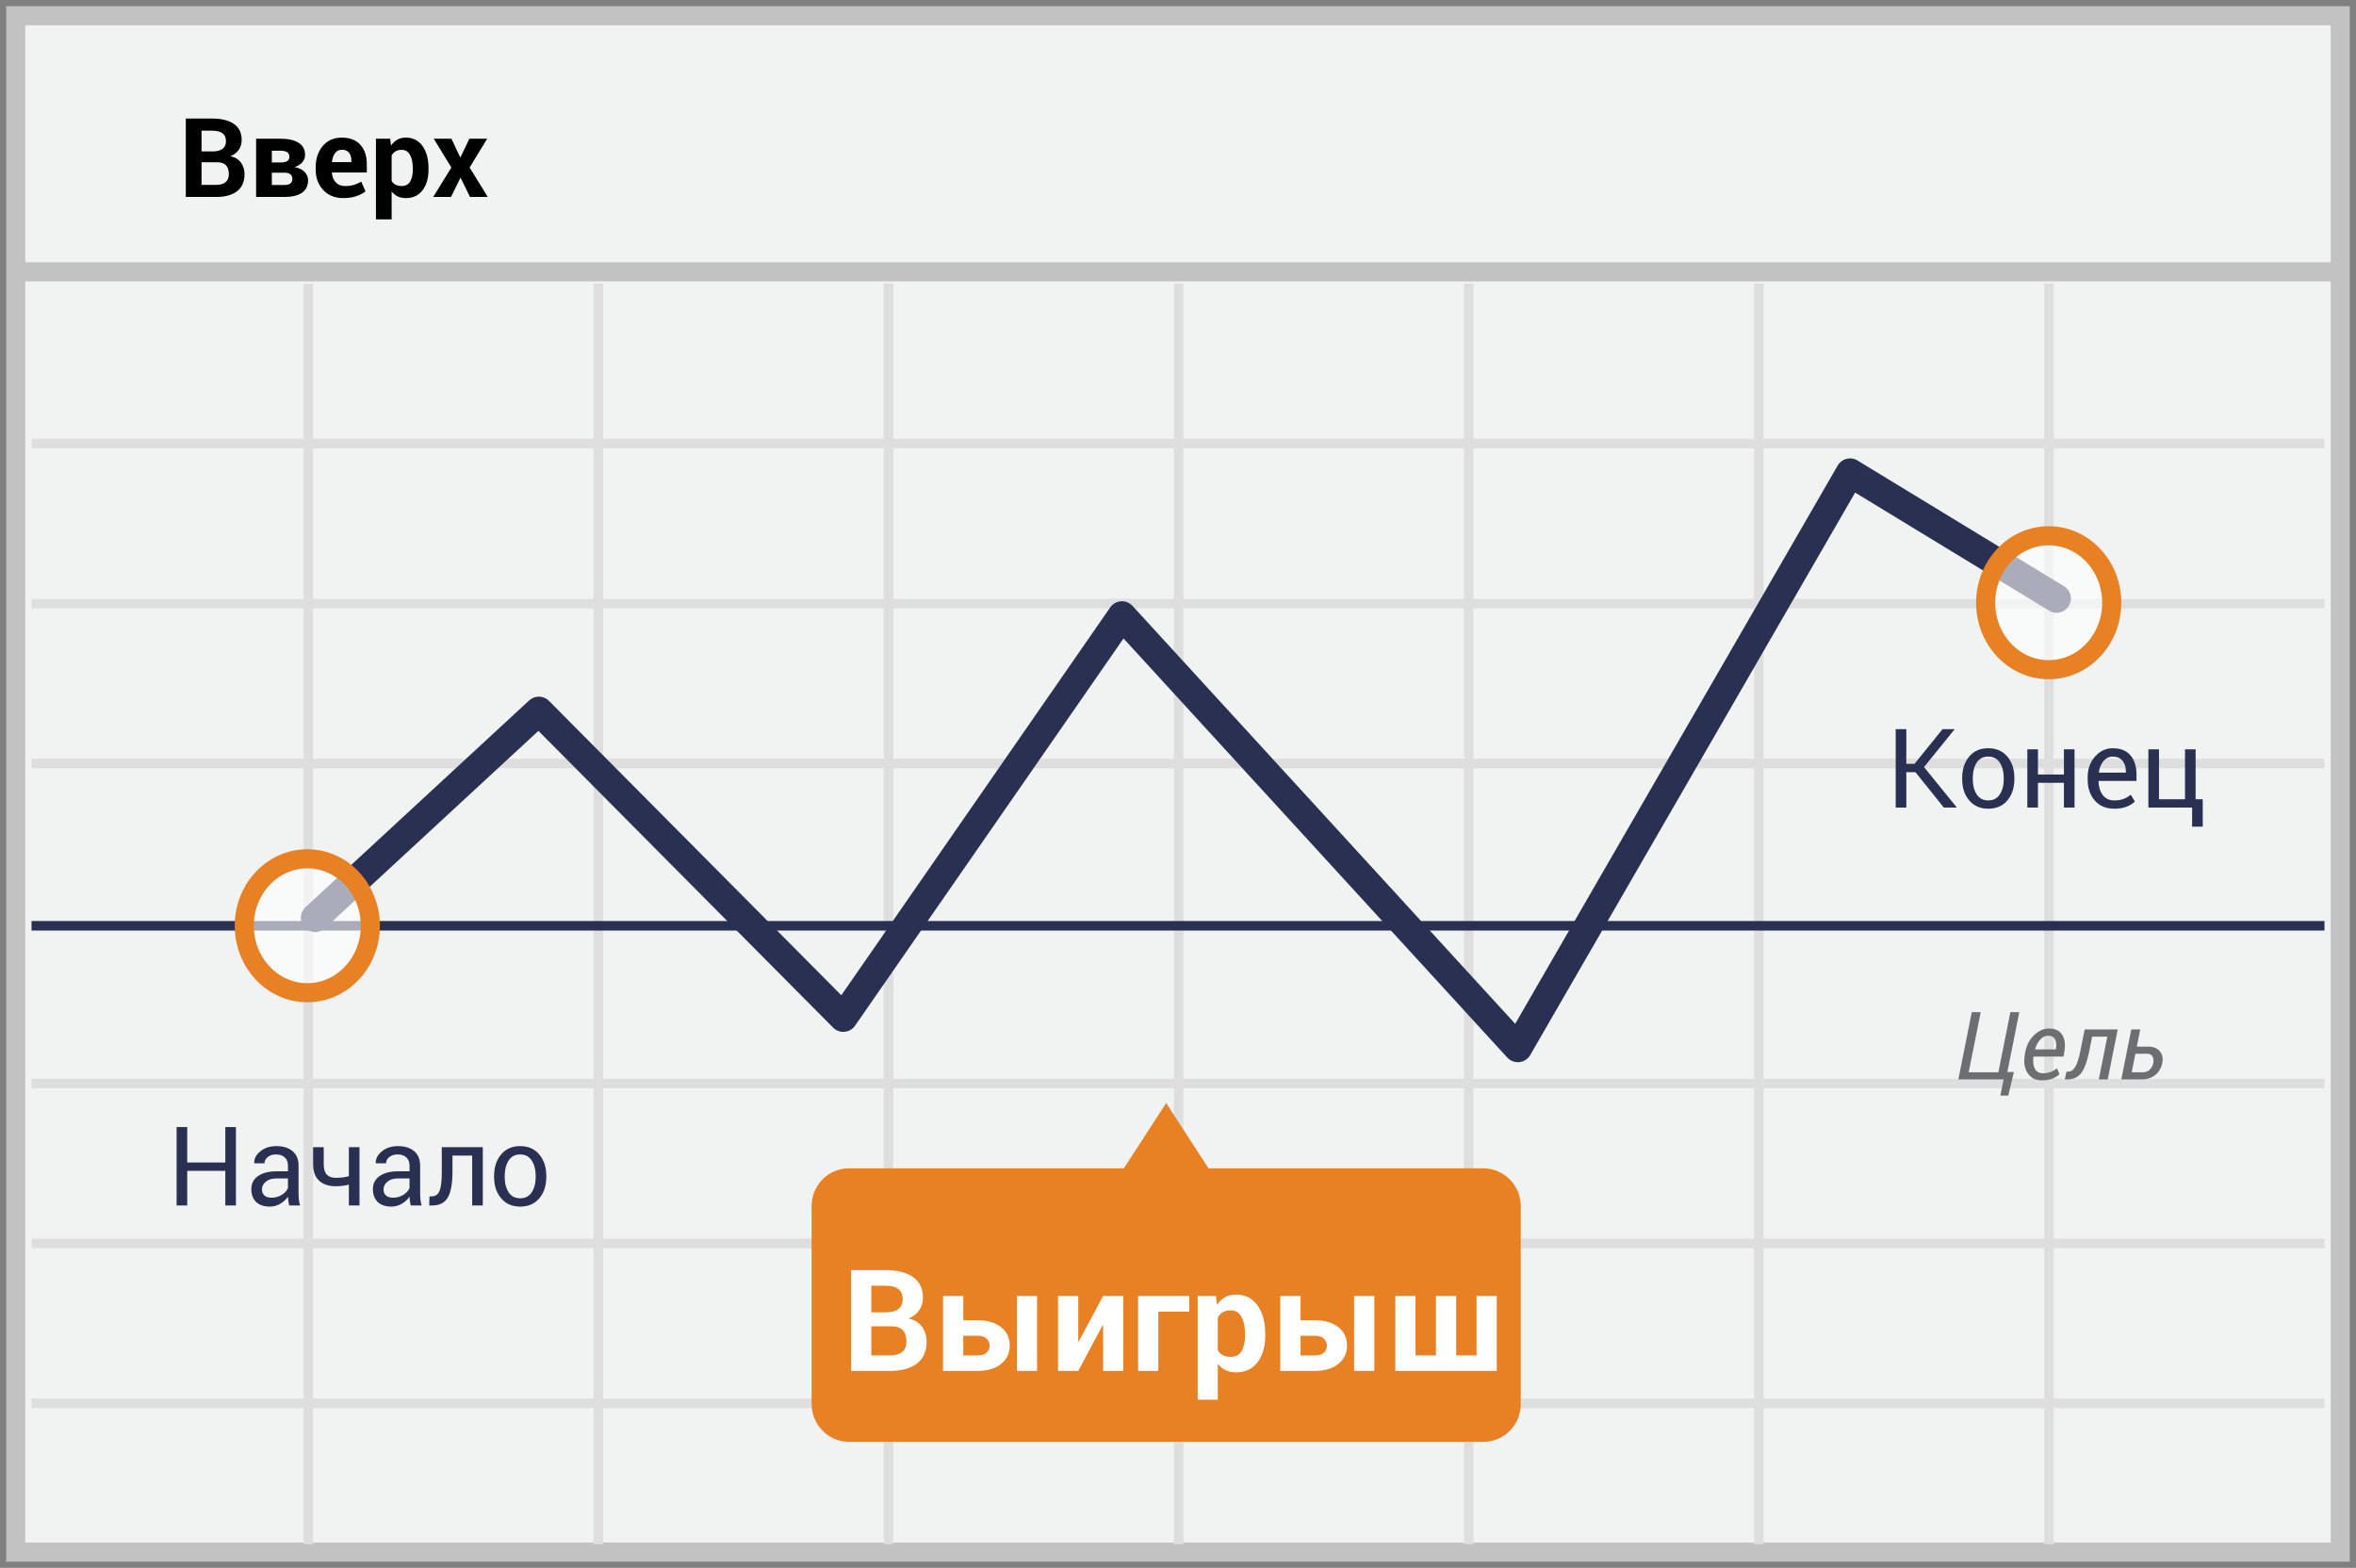 <?xml version="1.0" encoding="UTF-8"?>
<svg width="299px" height="199px" viewBox="0 0 299 199" version="1.1" xmlns="http://www.w3.org/2000/svg" xmlns:xlink="http://www.w3.org/1999/xlink">
    <rect x="0" y="0" width="299" height="199" fill="#808080" stroke="none"/>
    <!-- Generator: Sketch 52.3 (67297) - http://www.bohemiancoding.com/sketch -->
    <title>RUSSIAN  up</title>
    <desc>Created with Sketch.</desc>
    <g id="RUSSIAN--up" stroke="none" stroke-width="1" fill="none" fill-rule="evenodd">
        <g transform="translate(2, 2)">
            <polygon id="Path" stroke="#C2C2C2" stroke-width="2.423" fill="#F1F2F2" points="0 0 295 0 295 195 0 195"></polygon>
            <path d="M2,54.29 L293,54.29 M2,74.618 L293,74.618 M2,94.908 L293,94.908 M2,135.526 L293,135.526 M2,155.816 L293,155.816 M2,176.106 L293,176.106 M37.127,34 L37.127,194 M73.943,34 L73.943,194 M110.759,34 L110.759,194 M147.575,34 L147.575,194 M184.391,34 L184.391,194 M221.207,34 L221.207,194 M258.023,34 L258.023,194" id="Shape" stroke="#DFDEDE" stroke-width="1.211"></path>
            <path d="M2,115.5 L293,115.5" id="Path" stroke="#2A3052" stroke-width="1.211" stroke-linejoin="round"></path>
            <path d="M0,32.5 L295,32.5" id="Path" stroke="#C2C2C2" stroke-width="2.423"></path>
            <polyline id="Path" stroke="#2A3052" stroke-width="3.634" stroke-linecap="round" stroke-linejoin="round" points="38 114.479 66.385 88.239 105.021 127.15 140.39 76.129 190.627 131 232.792 58 259 73.961"></polyline>
            <path d="M186.298,146.29 L151.373,146.29 L146,138 L140.627,146.29 L105.702,146.29 C104.444,146.296 103.24,146.81 102.357,147.72 C101.475,148.629 100.986,149.859 101,151.135 L101,176.155 C100.984,178.808 103.086,180.975 105.702,181 L186.298,181 C187.556,180.994 188.76,180.479 189.643,179.57 C190.525,178.66 191.014,177.431 191,176.155 L191,151.135 C191.016,148.481 188.914,146.315 186.298,146.29 Z" id="Path" fill="#E88024"></path>
            <g id="Group" opacity="0.6" transform="translate(250, 66)" fill="#FFFFFF">
                <ellipse id="Oval" cx="8.512" cy="8.677" rx="8.137" ry="8.486"></ellipse>
            </g>
            <ellipse id="Oval" stroke="#E88024" stroke-width="2.423" cx="258" cy="74.5" rx="8" ry="8.5"></ellipse>
            <g id="Group" opacity="0.6" transform="translate(28, 106)" fill="#FFFFFF">
                <ellipse id="Oval" cx="9.037" cy="9.076" rx="8.137" ry="8.486"></ellipse>
            </g>
            <ellipse id="Oval" stroke="#E88024" stroke-width="2.423" cx="37" cy="115.5" rx="8" ry="8.5"></ellipse>
            <path d="M21.582,23 L21.582,13.047 L24.945,13.047 C26.117,13.047 27.03,13.275 27.687,13.73 C28.343,14.186 28.671,14.868 28.671,15.774 C28.671,16.235 28.549,16.646 28.305,17.008 C28.061,17.371 27.707,17.643 27.242,17.825 C27.839,17.953 28.287,18.226 28.585,18.646 C28.884,19.065 29.033,19.55 29.033,20.102 C29.033,21.054 28.719,21.775 28.09,22.265 C27.461,22.755 26.57,23 25.417,23 L21.582,23 Z M23.578,18.598 L23.578,21.469 L25.417,21.469 C25.946,21.469 26.349,21.354 26.627,21.124 C26.905,20.893 27.044,20.553 27.044,20.102 C27.044,19.614 26.925,19.241 26.688,18.984 C26.451,18.726 26.078,18.598 25.567,18.598 L23.578,18.598 Z M23.578,17.217 L25.014,17.217 C25.547,17.217 25.957,17.107 26.244,16.889 C26.531,16.67 26.675,16.351 26.675,15.932 C26.675,15.471 26.53,15.132 26.241,14.913 C25.951,14.694 25.52,14.585 24.945,14.585 L23.578,14.585 L23.578,17.217 Z M30.503,23 L30.503,15.604 L33.593,15.604 C34.577,15.604 35.344,15.777 35.893,16.123 C36.442,16.469 36.717,16.984 36.717,17.668 C36.717,18.014 36.602,18.322 36.372,18.591 C36.141,18.86 35.814,19.065 35.391,19.206 C35.951,19.315 36.376,19.522 36.666,19.825 C36.955,20.128 37.1,20.482 37.1,20.888 C37.1,21.585 36.839,22.111 36.317,22.467 C35.795,22.822 35.047,23 34.071,23 L30.503,23 Z M32.499,19.917 L32.499,21.482 L34.071,21.482 C34.422,21.482 34.682,21.417 34.851,21.288 C35.019,21.158 35.104,20.965 35.104,20.71 C35.104,20.455 35.023,20.259 34.861,20.122 C34.699,19.985 34.436,19.917 34.071,19.917 L32.499,19.917 Z M32.499,18.618 L33.647,18.618 C34.017,18.618 34.289,18.559 34.464,18.44 C34.64,18.322 34.728,18.144 34.728,17.907 C34.728,17.638 34.634,17.441 34.447,17.316 C34.26,17.191 33.976,17.128 33.593,17.128 L32.499,17.128 L32.499,18.618 Z M41.577,23.144 C40.511,23.144 39.659,22.802 39.021,22.118 C38.382,21.435 38.063,20.566 38.063,19.514 L38.063,19.24 C38.063,18.142 38.365,17.237 38.969,16.526 C39.573,15.815 40.383,15.462 41.399,15.467 C42.397,15.467 43.172,15.768 43.724,16.369 C44.275,16.971 44.551,17.784 44.551,18.81 L44.551,19.896 L40.135,19.896 L40.121,19.938 C40.158,20.425 40.32,20.826 40.61,21.141 C40.899,21.455 41.292,21.612 41.789,21.612 C42.231,21.612 42.598,21.568 42.89,21.479 C43.181,21.39 43.5,21.25 43.847,21.059 L44.387,22.289 C44.086,22.535 43.692,22.739 43.204,22.901 C42.716,23.063 42.174,23.144 41.577,23.144 Z M41.399,17.005 C41.03,17.005 40.739,17.146 40.524,17.429 C40.31,17.711 40.178,18.083 40.128,18.543 L40.148,18.577 L42.596,18.577 L42.596,18.399 C42.596,17.976 42.497,17.637 42.298,17.384 C42.1,17.131 41.8,17.005 41.399,17.005 Z M52.385,19.507 C52.385,20.601 52.132,21.48 51.626,22.146 C51.12,22.811 50.414,23.144 49.507,23.144 C49.119,23.144 48.775,23.072 48.475,22.928 C48.174,22.785 47.916,22.574 47.702,22.296 L47.702,25.844 L45.713,25.844 L45.713,15.604 L47.511,15.604 L47.627,16.479 C47.846,16.155 48.109,15.905 48.417,15.73 C48.724,15.555 49.083,15.467 49.493,15.467 C50.409,15.467 51.12,15.825 51.626,16.54 C52.132,17.256 52.385,18.197 52.385,19.363 L52.385,19.507 Z M50.389,19.363 C50.389,18.666 50.272,18.101 50.04,17.668 C49.808,17.235 49.452,17.019 48.974,17.019 C48.673,17.019 48.417,17.08 48.205,17.203 C47.993,17.326 47.825,17.502 47.702,17.729 L47.702,20.97 C47.825,21.179 47.993,21.339 48.205,21.448 C48.417,21.558 48.677,21.612 48.987,21.612 C49.47,21.612 49.825,21.423 50.05,21.045 C50.276,20.667 50.389,20.154 50.389,19.507 L50.389,19.363 Z M56.397,17.955 L56.438,17.955 L57.573,15.604 L59.829,15.604 L57.601,19.261 L59.904,23 L57.655,23 L56.445,20.546 L55.235,23 L52.979,23 L55.283,19.261 L53.048,15.604 L55.29,15.604 L56.397,17.955 Z" id="Вверх" fill="#000000" fill-rule="nonzero"></path>
            <path d="M248.238,126.469 L249.369,126.469 L247.846,134.098 L251.613,134.098 L253.137,126.469 L254.268,126.469 L252.75,134.068 L253.582,134.068 L252.867,137.057 L251.865,137.057 L252.275,135 L246.533,135 L248.238,126.469 Z M257.156,135.123 C256.359,135.123 255.757,134.827 255.349,134.235 C254.94,133.644 254.811,132.883 254.959,131.953 L255,131.695 C255.148,130.758 255.519,129.998 256.11,129.416 C256.702,128.834 257.342,128.543 258.029,128.543 C258.807,128.543 259.363,128.803 259.699,129.322 C260.035,129.842 260.137,130.527 260.004,131.379 L259.887,132.1 L256.066,132.1 C255.98,132.748 256.04,133.264 256.245,133.646 C256.45,134.029 256.801,134.221 257.297,134.221 C257.641,134.221 257.963,134.163 258.264,134.048 C258.564,133.933 258.826,133.781 259.049,133.594 L259.371,134.344 C259.133,134.566 258.828,134.752 258.457,134.9 C258.086,135.049 257.652,135.123 257.156,135.123 Z M257.889,129.451 C257.561,129.451 257.243,129.615 256.937,129.943 C256.63,130.271 256.41,130.678 256.277,131.162 L256.295,131.197 L258.902,131.197 L258.926,131.045 C259,130.572 258.955,130.188 258.791,129.894 C258.627,129.599 258.326,129.451 257.889,129.451 Z M266.76,128.66 L265.494,135 L264.357,135 L265.441,129.574 L263.514,129.574 L263.156,131.367 C262.891,132.695 262.551,133.633 262.137,134.18 C261.723,134.727 261.129,135 260.355,135 L260.039,135 L260.262,134.016 L260.479,134.01 C260.838,134.01 261.139,133.804 261.381,133.392 C261.623,132.979 261.838,132.305 262.025,131.367 L262.564,128.66 L266.76,128.66 Z M269.18,130.84 L270.615,130.84 C271.268,130.84 271.761,131.033 272.095,131.42 C272.429,131.807 272.537,132.299 272.42,132.896 C272.287,133.545 271.991,134.058 271.532,134.435 C271.073,134.812 270.49,135 269.783,135 L267.217,135 L268.482,128.66 L269.619,128.66 L269.18,130.84 Z M269.004,131.742 L268.535,134.098 L269.965,134.098 C270.309,134.098 270.596,133.984 270.826,133.758 C271.057,133.531 271.205,133.258 271.271,132.938 C271.338,132.602 271.308,132.318 271.181,132.088 C271.054,131.857 270.805,131.742 270.434,131.742 L269.004,131.742 Z" id="Цель" fill="#6D6E71" fill-rule="nonzero"></path>
            <path d="M27.941,151 L26.595,151 L26.595,146.604 L21.762,146.604 L21.762,151 L20.415,151 L20.415,141.047 L21.762,141.047 L21.762,145.545 L26.595,145.545 L26.595,141.047 L27.941,141.047 L27.941,151 Z M34.695,151 C34.65,150.777 34.614,150.58 34.589,150.409 C34.564,150.238 34.549,150.066 34.545,149.893 C34.294,150.248 33.967,150.545 33.564,150.785 C33.161,151.024 32.727,151.144 32.262,151.144 C31.492,151.144 30.905,150.946 30.501,150.552 C30.098,150.158 29.896,149.615 29.896,148.922 C29.896,148.215 30.182,147.663 30.754,147.264 C31.326,146.865 32.102,146.666 33.082,146.666 L34.545,146.666 L34.545,145.935 C34.545,145.502 34.413,145.159 34.148,144.906 C33.884,144.653 33.51,144.526 33.027,144.526 C32.594,144.526 32.242,144.637 31.971,144.858 C31.7,145.079 31.564,145.344 31.564,145.654 L30.279,145.654 L30.266,145.613 C30.238,145.076 30.492,144.583 31.028,144.137 C31.563,143.69 32.255,143.467 33.103,143.467 C33.941,143.467 34.616,143.68 35.126,144.106 C35.636,144.532 35.892,145.146 35.892,145.948 L35.892,149.51 C35.892,149.774 35.905,150.029 35.933,150.275 C35.96,150.521 36.01,150.763 36.083,151 L34.695,151 Z M32.46,150.016 C32.948,150.016 33.387,149.89 33.779,149.64 C34.171,149.389 34.426,149.102 34.545,148.778 L34.545,147.575 L33.034,147.575 C32.492,147.575 32.058,147.712 31.732,147.985 C31.406,148.259 31.243,148.58 31.243,148.949 C31.243,149.277 31.346,149.537 31.551,149.729 C31.756,149.92 32.059,150.016 32.46,150.016 Z M43.623,151 L42.276,151 L42.276,148.354 C42.017,148.423 41.75,148.474 41.477,148.508 C41.203,148.542 40.911,148.56 40.602,148.56 C39.708,148.56 39.008,148.325 38.5,147.855 C37.991,147.386 37.737,146.691 37.737,145.771 L37.737,143.597 L39.084,143.597 L39.084,145.771 C39.084,146.363 39.212,146.798 39.467,147.076 C39.722,147.354 40.1,147.493 40.602,147.493 C40.902,147.493 41.189,147.476 41.463,147.442 C41.736,147.408 42.007,147.356 42.276,147.288 L42.276,143.604 L43.623,143.604 L43.623,151 Z M50.124,151 C50.078,150.777 50.043,150.58 50.018,150.409 C49.993,150.238 49.978,150.066 49.974,149.893 C49.723,150.248 49.396,150.545 48.993,150.785 C48.589,151.024 48.155,151.144 47.69,151.144 C46.92,151.144 46.333,150.946 45.93,150.552 C45.527,150.158 45.325,149.615 45.325,148.922 C45.325,148.215 45.611,147.663 46.183,147.264 C46.755,146.865 47.531,146.666 48.511,146.666 L49.974,146.666 L49.974,145.935 C49.974,145.502 49.841,145.159 49.577,144.906 C49.313,144.653 48.939,144.526 48.456,144.526 C48.023,144.526 47.671,144.637 47.4,144.858 C47.129,145.079 46.993,145.344 46.993,145.654 L45.708,145.654 L45.694,145.613 C45.667,145.076 45.921,144.583 46.457,144.137 C46.992,143.69 47.684,143.467 48.531,143.467 C49.37,143.467 50.044,143.68 50.555,144.106 C51.065,144.532 51.32,145.146 51.32,145.948 L51.32,149.51 C51.32,149.774 51.334,150.029 51.361,150.275 C51.389,150.521 51.439,150.763 51.512,151 L50.124,151 Z M47.889,150.016 C48.376,150.016 48.816,149.89 49.208,149.64 C49.6,149.389 49.855,149.102 49.974,148.778 L49.974,147.575 L48.463,147.575 C47.921,147.575 47.486,147.712 47.161,147.985 C46.835,148.259 46.672,148.58 46.672,148.949 C46.672,149.277 46.774,149.537 46.979,149.729 C47.185,149.92 47.488,150.016 47.889,150.016 Z M59.271,143.604 L59.271,151 L57.924,151 L57.924,144.67 L55.422,144.67 L55.422,146.762 C55.422,148.22 55.228,149.291 54.841,149.975 C54.453,150.658 53.793,151 52.858,151 L52.476,151 L52.503,149.852 L52.783,149.845 C53.262,149.845 53.596,149.611 53.785,149.144 C53.974,148.677 54.068,147.883 54.068,146.762 L54.068,143.604 L59.271,143.604 Z M60.706,147.233 C60.706,146.14 61.002,145.238 61.595,144.53 C62.187,143.821 62.992,143.467 64.008,143.467 C65.033,143.467 65.843,143.82 66.438,144.526 C67.033,145.233 67.33,146.135 67.33,147.233 L67.33,147.384 C67.33,148.487 67.034,149.389 66.441,150.091 C65.849,150.793 65.042,151.144 64.021,151.144 C63.001,151.144 62.193,150.792 61.598,150.087 C61.003,149.383 60.706,148.482 60.706,147.384 L60.706,147.233 Z M62.053,147.384 C62.053,148.168 62.218,148.815 62.548,149.325 C62.879,149.836 63.37,150.091 64.021,150.091 C64.664,150.091 65.152,149.836 65.484,149.325 C65.817,148.815 65.983,148.168 65.983,147.384 L65.983,147.233 C65.983,146.459 65.816,145.814 65.481,145.299 C65.146,144.784 64.655,144.526 64.008,144.526 C63.365,144.526 62.879,144.784 62.548,145.299 C62.218,145.814 62.053,146.459 62.053,147.233 L62.053,147.384 Z" id="Начало" fill="#2A3052" fill-rule="nonzero"></path>
            <path d="M241.093,96.009 L239.931,96.009 L239.931,100.5 L238.584,100.5 L238.584,90.547 L239.931,90.547 L239.931,94.949 L240.97,94.949 L244.531,90.547 L246.021,90.547 L246.042,90.581 L242.18,95.359 L246.322,100.466 L246.302,100.5 L244.695,100.5 L241.093,96.009 Z M247.02,96.733 C247.02,95.64 247.316,94.738 247.908,94.03 C248.501,93.321 249.305,92.967 250.321,92.967 C251.347,92.967 252.157,93.32 252.751,94.026 C253.346,94.733 253.644,95.635 253.644,96.733 L253.644,96.884 C253.644,97.987 253.347,98.889 252.755,99.591 C252.162,100.293 251.356,100.644 250.335,100.644 C249.314,100.644 248.506,100.292 247.912,99.587 C247.317,98.883 247.02,97.982 247.02,96.884 L247.02,96.733 Z M248.366,96.884 C248.366,97.668 248.531,98.315 248.862,98.825 C249.192,99.336 249.683,99.591 250.335,99.591 C250.978,99.591 251.465,99.336 251.798,98.825 C252.131,98.315 252.297,97.668 252.297,96.884 L252.297,96.733 C252.297,95.959 252.129,95.314 251.794,94.799 C251.459,94.284 250.968,94.026 250.321,94.026 C249.679,94.026 249.192,94.284 248.862,94.799 C248.531,95.314 248.366,95.959 248.366,96.733 L248.366,96.884 Z M261.279,100.5 L259.933,100.5 L259.933,97.355 L256.638,97.355 L256.638,100.5 L255.291,100.5 L255.291,93.104 L256.638,93.104 L256.638,96.303 L259.933,96.303 L259.933,93.104 L261.279,93.104 L261.279,100.5 Z M266.317,100.644 C265.287,100.644 264.468,100.301 263.86,99.615 C263.251,98.929 262.947,98.039 262.947,96.945 L262.947,96.645 C262.947,95.592 263.261,94.716 263.887,94.016 C264.514,93.317 265.256,92.967 266.112,92.967 C267.11,92.967 267.865,93.268 268.375,93.869 C268.885,94.471 269.141,95.273 269.141,96.275 L269.141,97.116 L264.342,97.116 L264.321,97.15 C264.335,97.861 264.515,98.446 264.861,98.904 C265.208,99.362 265.693,99.591 266.317,99.591 C266.773,99.591 267.173,99.526 267.517,99.396 C267.861,99.266 268.159,99.087 268.409,98.859 L268.936,99.734 C268.671,99.994 268.323,100.211 267.89,100.384 C267.457,100.557 266.933,100.644 266.317,100.644 Z M266.112,94.026 C265.661,94.026 265.276,94.217 264.957,94.597 C264.638,94.978 264.442,95.455 264.369,96.029 L264.383,96.063 L267.794,96.063 L267.794,95.886 C267.794,95.357 267.653,94.915 267.37,94.56 C267.088,94.204 266.668,94.026 266.112,94.026 Z M270.651,93.104 L271.998,93.104 L271.998,99.447 L275.3,99.447 L275.3,93.104 L276.646,93.104 L276.646,99.447 L277.549,99.447 L277.549,102.92 L276.202,102.92 L276.202,100.5 L270.651,100.5 L270.651,93.104 Z" id="Конец" fill="#2A3052" fill-rule="nonzero"></path>
            <path d="M106.014,172 L106.014,159.203 L110.338,159.203 C111.844,159.203 113.019,159.496 113.862,160.082 C114.706,160.668 115.128,161.544 115.128,162.71 C115.128,163.302 114.971,163.831 114.658,164.296 C114.344,164.762 113.889,165.112 113.291,165.347 C114.059,165.511 114.634,165.862 115.018,166.401 C115.402,166.94 115.594,167.564 115.594,168.273 C115.594,169.498 115.189,170.425 114.381,171.055 C113.572,171.685 112.427,172 110.944,172 L106.014,172 Z M108.58,166.34 L108.58,170.031 L110.944,170.031 C111.624,170.031 112.143,169.883 112.5,169.587 C112.857,169.292 113.036,168.854 113.036,168.273 C113.036,167.646 112.884,167.167 112.579,166.836 C112.274,166.505 111.794,166.34 111.138,166.34 L108.58,166.34 Z M108.58,164.564 L110.426,164.564 C111.111,164.564 111.639,164.424 112.008,164.143 C112.377,163.861 112.562,163.451 112.562,162.912 C112.562,162.32 112.375,161.884 112.003,161.603 C111.631,161.321 111.076,161.181 110.338,161.181 L108.58,161.181 L108.58,164.564 Z M120.252,165.566 L122.036,165.566 C123.313,165.566 124.318,165.861 125.051,166.45 C125.783,167.039 126.149,167.811 126.149,168.766 C126.149,169.732 125.783,170.513 125.051,171.108 C124.318,171.703 123.313,172 122.036,172 L117.677,172 L117.677,162.49 L120.252,162.49 L120.252,165.566 Z M129.612,172 L127.046,172 L127.046,162.49 L129.612,162.49 L129.612,172 Z M120.252,167.535 L120.252,170.04 L122.036,170.04 C122.558,170.04 122.947,169.923 123.205,169.688 C123.463,169.454 123.592,169.152 123.592,168.783 C123.592,168.426 123.463,168.128 123.205,167.891 C122.947,167.654 122.558,167.535 122.036,167.535 L120.252,167.535 Z M137.997,162.49 L140.555,162.49 L140.555,172 L137.997,172 L137.997,166.199 L137.944,166.19 L134.842,172 L132.275,172 L132.275,162.49 L134.842,162.49 L134.842,168.273 L134.895,168.282 L137.997,162.49 Z M148.931,164.477 L145.002,164.477 L145.002,172 L142.436,172 L142.436,162.49 L148.931,162.49 L148.931,164.477 Z M158.572,167.509 C158.572,168.915 158.247,170.046 157.597,170.901 C156.946,171.757 156.038,172.185 154.872,172.185 C154.374,172.185 153.932,172.092 153.545,171.908 C153.158,171.723 152.827,171.452 152.552,171.095 L152.552,175.656 L149.994,175.656 L149.994,162.49 L152.306,162.49 L152.455,163.615 C152.736,163.199 153.075,162.878 153.47,162.653 C153.866,162.427 154.327,162.314 154.854,162.314 C156.032,162.314 156.946,162.774 157.597,163.694 C158.247,164.614 158.572,165.824 158.572,167.324 L158.572,167.509 Z M156.006,167.324 C156.006,166.428 155.856,165.701 155.558,165.145 C155.259,164.588 154.802,164.31 154.187,164.31 C153.8,164.31 153.47,164.389 153.198,164.547 C152.925,164.705 152.71,164.931 152.552,165.224 L152.552,169.39 C152.71,169.659 152.925,169.864 153.198,170.005 C153.47,170.146 153.806,170.216 154.204,170.216 C154.825,170.216 155.281,169.973 155.571,169.486 C155.861,169 156.006,168.341 156.006,167.509 L156.006,167.324 Z M163.055,165.566 L164.839,165.566 C166.116,165.566 167.121,165.861 167.854,166.45 C168.586,167.039 168.952,167.811 168.952,168.766 C168.952,169.732 168.586,170.513 167.854,171.108 C167.121,171.703 166.116,172 164.839,172 L160.479,172 L160.479,162.49 L163.055,162.49 L163.055,165.566 Z M172.415,172 L169.849,172 L169.849,162.49 L172.415,162.49 L172.415,172 Z M163.055,167.535 L163.055,170.04 L164.839,170.04 C165.36,170.04 165.75,169.923 166.008,169.688 C166.266,169.454 166.395,169.152 166.395,168.783 C166.395,168.426 166.266,168.128 166.008,167.891 C165.75,167.654 165.36,167.535 164.839,167.535 L163.055,167.535 Z M177.645,162.49 L177.645,170.031 L180.229,170.031 L180.229,162.49 L182.804,162.49 L182.804,170.031 L185.388,170.031 L185.388,162.49 L187.954,162.49 L187.954,172 L175.078,172 L175.078,162.49 L177.645,162.49 Z" id="Выигрыш" fill="#FFFFFF" fill-rule="nonzero"></path>
        </g>
    </g>
</svg>
